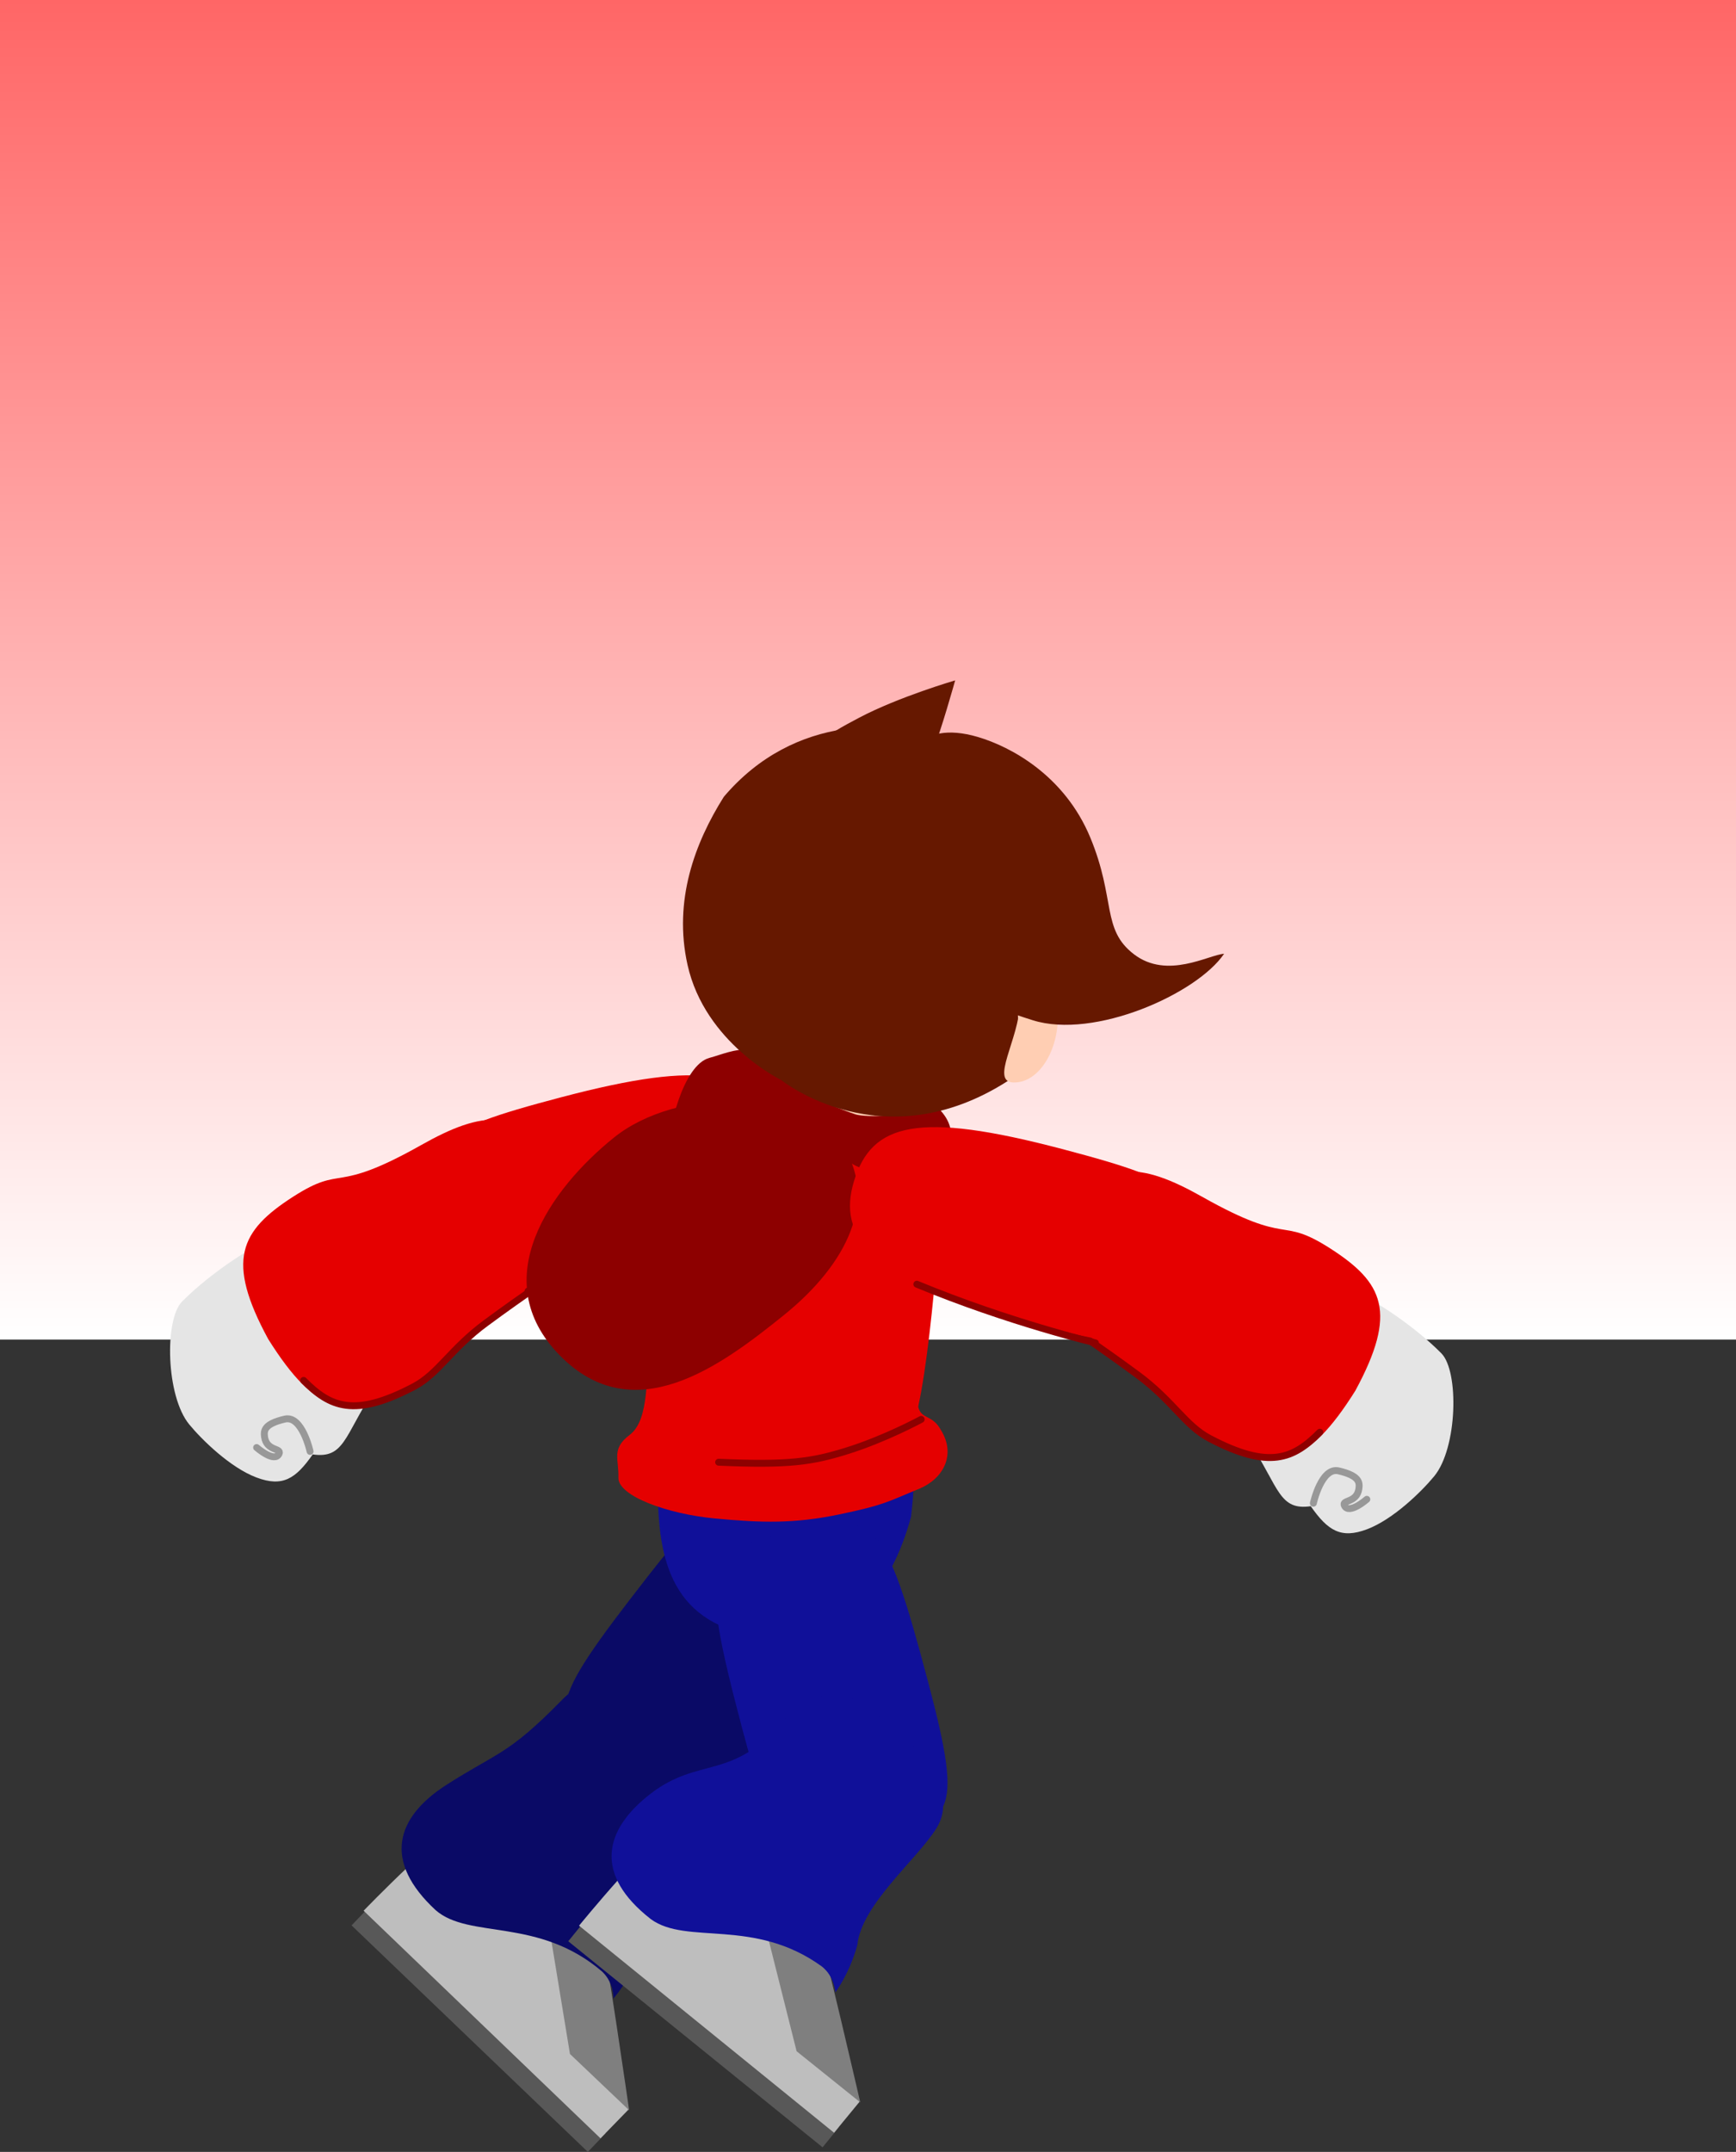 <svg version="1.1" xmlns="http://www.w3.org/2000/svg" xmlns:xlink="http://www.w3.org/1999/xlink" width="503" height="623.294" viewBox="0,0,503,623.294"><rect x="0" y="0" width="503" height="623.294" fill="#333333" stroke="none"/><defs><linearGradient x1="240" y1="-14" x2="240" y2="374" gradientUnits="userSpaceOnUse" id="color-1"><stop offset="0" stop-color="#ff6666"/><stop offset="1" stop-color="#ffffff"/></linearGradient></defs><g transform="translate(11.5,14)"><g data-paper-data="{&quot;isPaintingLayer&quot;:true}" fill-rule="nonzero" stroke-linejoin="miter" stroke-miterlimit="10" stroke-dasharray="" stroke-dashoffset="0" style="mix-blend-mode: normal"><path d="M-11.5,374v-388h503v388z" fill="url(#color-1)" stroke="none" stroke-width="NaN" stroke-linecap="butt"/><g><g><g><g data-paper-data="{&quot;origPos&quot;:null}"><path d="M62.803,413.946c-7.574,-2.857 -15.766,-10.87 -19.465,-15.355c-6.762,-8.2 -7.225,-30.369 -2.101,-35.583c8.054,-8.196 22.778,-18.143 28.48,-18.757c7.631,-0.821 14.794,5.981 20.48,13.923c6.441,8.996 11.693,20.978 6.356,30.943c-8.291,12.946 -8.369,19.446 -17.446,18.149c-4.934,7.062 -8.73,9.537 -16.304,6.68z" data-paper-data="{&quot;origPos&quot;:null}" fill="#e5e5e5" stroke="none" stroke-width="0" stroke-linecap="butt"/><path d="M62.857,405.275c0,0 5.212,4.571 6.504,1.791c0.799,-1.718 -3.604,-0.686 -4.205,-4.865c-0.27,-1.875 -0.087,-3.774 5.881,-5.168c4.988,-1.165 7.31,9.372 7.31,9.372" data-paper-data="{&quot;origPos&quot;:null}" fill="none" stroke="#989898" stroke-width="2" stroke-linecap="round"/></g><g data-paper-data="{&quot;origPos&quot;:null,&quot;origRot&quot;:0}"><path d="M107.132,388.289c-17.64,9.06 -26.824,8.02 -40.935,-14.454c-12.334,-22.751 -8.157,-31.303 7.172,-41.171c15.001,-9.657 11.241,-0.39 37.173,-15.007c17.468,-9.846 29.451,-11.845 40.795,6.989c10.427,19.378 2.371,28.783 -14.29,39.268c-22.719,14.297 -19.437,18.993 -29.915,24.375z" data-paper-data="{&quot;index&quot;:null,&quot;origPos&quot;:null}" fill="#e50000" stroke="none" stroke-width="0" stroke-linecap="butt"/><path d="M154.267,352.134c-4.386,2.492 -13.665,8.738 -24.907,17.01c-10.328,7.6 -13.793,14.726 -20.951,18.489c-17.295,9.093 -24.296,5.917 -31.935,-1.801" data-paper-data="{&quot;origPos&quot;:null}" fill="none" stroke="#8d0000" stroke-width="2" stroke-linecap="round"/></g></g><g data-paper-data="{&quot;origPos&quot;:null,&quot;origRot&quot;:0}"><path d="M151.233,303.783c41.751,-10.984 55.102,-7.498 60.22,9.348c4.854,15.976 -4.649,27.678 -45.87,39.478c-38.225,10.942 -40.702,9.797 -47.203,-13.459c-6.225,-22.269 -5.881,-25.177 32.853,-35.367z" data-paper-data="{&quot;origPos&quot;:null,&quot;index&quot;:null}" fill="#e50000" stroke="none" stroke-width="0" stroke-linecap="butt"/><path d="M193.242,342.961c-26.687,11.052 -51.748,16.993 -51.748,16.993" data-paper-data="{&quot;origPos&quot;:null}" fill="none" stroke="#8d0000" stroke-width="2" stroke-linecap="round"/></g></g><g stroke="none" stroke-width="0" stroke-linecap="butt"><g><path d="M90.365,543.682l5.145,-5.368l68.46,65.611l-5.145,5.368z" data-paper-data="{&quot;origPos&quot;:null}" fill="#585858"/><path d="M162.491,605.363l-68.637,-65.925c0,0 24.36,-25.253 29.598,-25.685c5.535,-0.456 14.14,6.631 21.214,12.94c7.197,6.418 9.371,9.179 15.529,16.599c2.73,3.166 10.359,53.783 10.359,53.783z" data-paper-data="{&quot;origPos&quot;:null}" fill="#bebebe"/><path d="M170.792,597.226l-17.147,-16.297l-8.934,-54.36c0,0 16.558,15.158 17.924,19.169c1.299,3.815 8.157,51.487 8.157,51.487z" data-paper-data="{&quot;origPos&quot;:null}" fill="#7f7f7f"/></g><path d="M168.107,499.032c-19.505,-14.977 -23.4,-15.489 2.758,-49.555c30.478,-39.692 33.568,-39.031 53.508,-23.72c20.029,15.38 20.16,18.897 -9.883,58.075c-25.777,33.614 -27.706,29.541 -46.382,15.2z" data-paper-data="{&quot;index&quot;:null,&quot;origRot&quot;:0}" fill="#0a0a66"/><path d="M173.751,551.71c-3.082,8.353 -7.52,13.156 -7.52,13.156c0,0 0.228,-4.463 -3.223,-7.766c-18.437,-15.871 -38.525,-9.329 -48.265,-17.812c-15.348,-14.188 -11.642,-26.851 3.106,-36.308c14.748,-9.458 17.815,-8.59 33.334,-24.456c9.937,-10.16 19.887,-7.837 33.062,4.74c11.725,11.193 18.097,14.293 11.696,22.859c-6.401,8.565 -20.06,34.076 -22.19,45.589z" data-paper-data="{&quot;index&quot;:null}" fill="#0a0a66"/></g><g><path d="M179.101,418.591c-0.199,-18.014 -1.463,-14.353 39.761,-11.661c36.509,2.329 35.308,1.893 33.619,18.329c-5.641,20.882 -17.964,36.657 -40.185,35.285c-27.911,-2.564 -32.955,-20.327 -33.195,-41.953z" data-paper-data="{&quot;origPos&quot;:null}" fill="#101099" stroke="none" stroke-width="0" stroke-linecap="butt"/><g data-paper-data="{&quot;origPos&quot;:null}"><path d="M251.363,403.197c-5.221,8.8 -23.369,6.653 -38.2,5.109c-19.739,-2.056 -32.304,-4.695 -35.964,-11.218c-3.905,-6.96 3.791,-62.027 5.99,-83.145c0.723,-6.942 4.79,-15.721 11.383,-18.012c8.259,-2.871 31.716,5.523 31.716,5.523c0,0 36.876,14.234 36.047,22.193c-1.906,18.302 -4.742,69.05 -10.972,79.551z" data-paper-data="{&quot;origPos&quot;:null}" fill="#e50000" stroke="none" stroke-width="0" stroke-linecap="butt"/><path d="M195.543,425.806c-13.662,-1.294 -28.049,-6.502 -27.864,-11.839c0.185,-5.337 -2.151,-8.254 3.263,-12.353c6.076,-4.6 4.331,-17.882 6.202,-25.964c1.552,-6.707 31.55,-4.446 45.916,-3.453c14.366,0.993 32.331,4.834 31.396,14.498c-1.223,12.647 3.199,7.187 6.673,13.518c4.558,7.331 0.439,14.218 -6.196,16.954c-9.339,3.851 -10.174,4.746 -23.236,7.47c-13.062,2.724 -22.519,2.46 -36.154,1.169z" data-paper-data="{&quot;origPos&quot;:null}" fill="#e50000" stroke="none" stroke-width="0" stroke-linecap="butt"/><path d="M255.406,397.118c0,0 -10.384,5.632 -21.399,9.08c-10.221,3.199 -16.958,4.222 -37.287,3.326" data-paper-data="{&quot;origPos&quot;:null}" fill="none" stroke="#8d0000" stroke-width="2" stroke-linecap="round"/></g><path d="M205.603,307.062c-11.634,-2.684 -23.583,14.447 -23.589,13.84c-0.068,-7.79 4.405,-26.436 12.036,-28.49c7.701,-2.073 11.494,-6.01 42.608,3.389c19.517,5.672 28.63,12.12 27.317,20.774c-1.568,10.332 -8.416,11.816 -21.547,9.053c-15.636,-3.29 -7.992,-11.914 -36.825,-18.566z" data-paper-data="{&quot;origPos&quot;:null}" fill="#8d0000" stroke="none" stroke-width="0" stroke-linecap="butt"/></g><g stroke="none" stroke-linecap="butt"><g data-paper-data="{&quot;origPos&quot;:null}"><path d="M254.136,209.751c26.625,7.864 49.537,23.488 36.524,63.421c-11.914,36.717 -48.311,37.18 -54.147,35.648c-41.082,-13.779 -46.067,-44.537 -40.096,-64.089c10.011,-32.83 31.094,-42.845 57.719,-34.981z" data-paper-data="{&quot;origPos&quot;:null}" fill="#ffceb3" stroke-width="0"/><g data-paper-data="{&quot;origPos&quot;:null}" fill="none" stroke-width="1" font-family="sans-serif" font-weight="normal" font-size="12" text-anchor="start"/></g><path d="M280.652,299.006c-36.496,23.504 -65.804,-0.178 -65.804,-0.178c0,0 -22.092,-10.687 -27.142,-33.38c-4.148,-18.64 2.145,-35.366 10.527,-48.668c20.487,-24.095 49.6,-22.864 68.028,-15.848c-0.267,0.195 25.879,81.856 14.391,98.074z" data-paper-data="{&quot;origPos&quot;:null}" fill="#661800" stroke-width="0"/><path d="M265.254,183.07c0,0 -4.138,14.888 -6.676,20.993c-2.867,6.897 2.322,9.556 0.382,16.124c-3.286,11.125 -40.48,-0.439 -37.873,-9.727c2.473,-8.81 5.902,-11.079 16.374,-16.592c11.51,-6.06 27.793,-10.798 27.793,-10.798z" fill="#661800" stroke-width="0"/><path d="M295.024,281.085c-0.315,10.394 -6.091,18.653 -12.901,18.447c-6.81,-0.206 1.591,-12.467 1.906,-22.861c0.315,-10.394 -7.576,-14.987 -0.765,-14.78c6.81,0.206 12.075,8.8 11.76,19.195z" data-paper-data="{&quot;origRot&quot;:0}" fill="#ffceb3" stroke-width="0"/><path d="M317.07,262.409c9.682,7.396 21.702,0.111 26.109,-0.153c-7.888,11.613 -37.601,24.852 -55.425,19.259c-29.155,-9.149 -26.671,-15.339 -35.46,-32.309c-7.354,-19.027 -1.368,-41.878 -1.368,-41.878c0,0 2.749,-13.228 20.919,-7.862c9.612,2.839 25.122,11.194 32.554,29.107c7.447,17.951 3.201,26.602 12.671,33.836z" fill="#661800" stroke-width="0"/></g><path d="M166.349,315.524c18.368,-14.814 54.87,-14.24 65.911,1.72c11.041,15.961 1.746,34.851 -16.622,49.665c-18.368,14.814 -43.536,33.553 -64.994,11.628c-21.459,-21.925 -2.663,-48.199 15.705,-63.013z" data-paper-data="{&quot;origRot&quot;:0}" fill="#8d0000" stroke="none" stroke-width="0" stroke-linecap="butt"/><g data-paper-data="{&quot;index&quot;:null}" stroke="none" stroke-width="0" stroke-linecap="butt"><g><path d="M153.154,548.283l4.68,-5.778l73.686,59.683l-4.68,5.778z" data-paper-data="{&quot;origPos&quot;:null}" fill="#585858"/><path d="M230.166,603.743l-73.888,-59.98c0,0 22.173,-27.194 27.356,-28.06c5.478,-0.916 14.643,5.431 22.218,11.129c7.706,5.796 10.103,8.366 16.858,15.248c2.984,2.928 14.802,52.734 14.802,52.734z" data-paper-data="{&quot;origPos&quot;:null}" fill="#bebebe"/><path d="M237.76,594.944l-18.445,-14.812l-13.43,-53.427c0,0 17.763,13.726 19.458,17.61c1.612,3.693 12.417,50.629 12.417,50.629z" data-paper-data="{&quot;origPos&quot;:null}" fill="#7f7f7f"/></g><path d="M241.067,518.997c-23.773,6.293 -26.558,9.065 -37.549,-32.455c-12.807,-48.377 -10.396,-50.419 13.907,-56.853c24.412,-6.462 27.276,-4.418 39.942,43.301c10.867,40.942 6.464,39.981 -16.299,46.007z" data-paper-data="{&quot;index&quot;:null,&quot;origRot&quot;:0}" fill="#101099"/><path d="M236.919,549.339c-2.376,8.581 -6.398,13.737 -6.398,13.737c0,0 -0.144,-4.467 -3.858,-7.471c-19.695,-14.281 -39.168,-6.088 -49.581,-13.731c-16.476,-12.861 -13.838,-25.788 0.071,-36.441c13.909,-10.653 23.813,-3.706 37.956,-20.81c11.607,-10.162 16.414,-11.057 30.59,0.379c12.617,10.178 19.791,21.488 14.126,30.557c-5.665,9.069 -21.742,22.129 -22.906,33.779z" data-paper-data="{&quot;index&quot;:null}" fill="#101099"/></g><g data-paper-data="{&quot;index&quot;:null}"><g><g data-paper-data="{&quot;origPos&quot;:null}"><path d="M384.586,428.946c-7.574,2.857 -11.37,0.382 -16.304,-6.68c-9.078,1.297 -9.156,-5.203 -17.446,-18.149c-5.337,-9.966 -0.085,-21.947 6.356,-30.943c5.686,-7.942 12.849,-14.744 20.48,-13.923c5.702,0.613 20.425,10.56 28.48,18.757c5.124,5.215 4.662,27.383 -2.101,35.583c-3.698,4.484 -11.89,12.497 -19.465,15.355z" data-paper-data="{&quot;origPos&quot;:null}" fill="#e5e5e5" stroke="none" stroke-width="0" stroke-linecap="butt"/><path d="M369.042,421.403c0,0 2.321,-10.537 7.31,-9.372c5.969,1.394 6.151,3.293 5.881,5.168c-0.602,4.179 -5.004,3.147 -4.205,4.865c1.292,2.78 6.504,-1.791 6.504,-1.791" data-paper-data="{&quot;origPos&quot;:null}" fill="none" stroke="#989898" stroke-width="2" stroke-linecap="round"/></g><g data-paper-data="{&quot;origPos&quot;:null,&quot;origRot&quot;:0}"><path d="M340.257,403.289c-10.478,-5.382 -7.197,-10.078 -29.915,-24.375c-16.661,-10.485 -24.717,-19.89 -14.29,-39.268c11.344,-18.835 23.327,-16.835 40.795,-6.989c25.933,14.617 22.172,5.35 37.173,15.007c15.329,9.868 19.505,18.42 7.172,41.171c-14.111,22.475 -23.294,23.515 -40.935,14.454z" data-paper-data="{&quot;index&quot;:null,&quot;origPos&quot;:null}" fill="#e50000" stroke="none" stroke-width="0" stroke-linecap="butt"/><path d="M370.915,400.832c-7.639,7.719 -14.64,10.894 -31.935,1.801c-7.158,-3.763 -10.623,-10.889 -20.951,-18.489c-11.242,-8.273 -20.521,-14.518 -24.907,-17.01" data-paper-data="{&quot;origPos&quot;:null}" fill="none" stroke="#8d0000" stroke-width="2" stroke-linecap="round"/></g></g><g data-paper-data="{&quot;origPos&quot;:null,&quot;origRot&quot;:0}"><path d="M296.156,318.783c38.734,10.19 39.078,13.098 32.853,35.367c-6.501,23.257 -8.978,24.401 -47.203,13.459c-41.22,-11.8 -50.724,-23.502 -45.87,-39.478c5.118,-16.846 18.469,-20.332 60.22,-9.348z" data-paper-data="{&quot;origPos&quot;:null,&quot;index&quot;:null}" fill="#e50000" stroke="none" stroke-width="0" stroke-linecap="butt"/><path d="M305.894,374.954c0,0 -25.06,-5.942 -51.748,-16.993" data-paper-data="{&quot;origPos&quot;:null}" fill="none" stroke="#8d0000" stroke-width="2" stroke-linecap="round"/></g></g></g></g></g></svg>